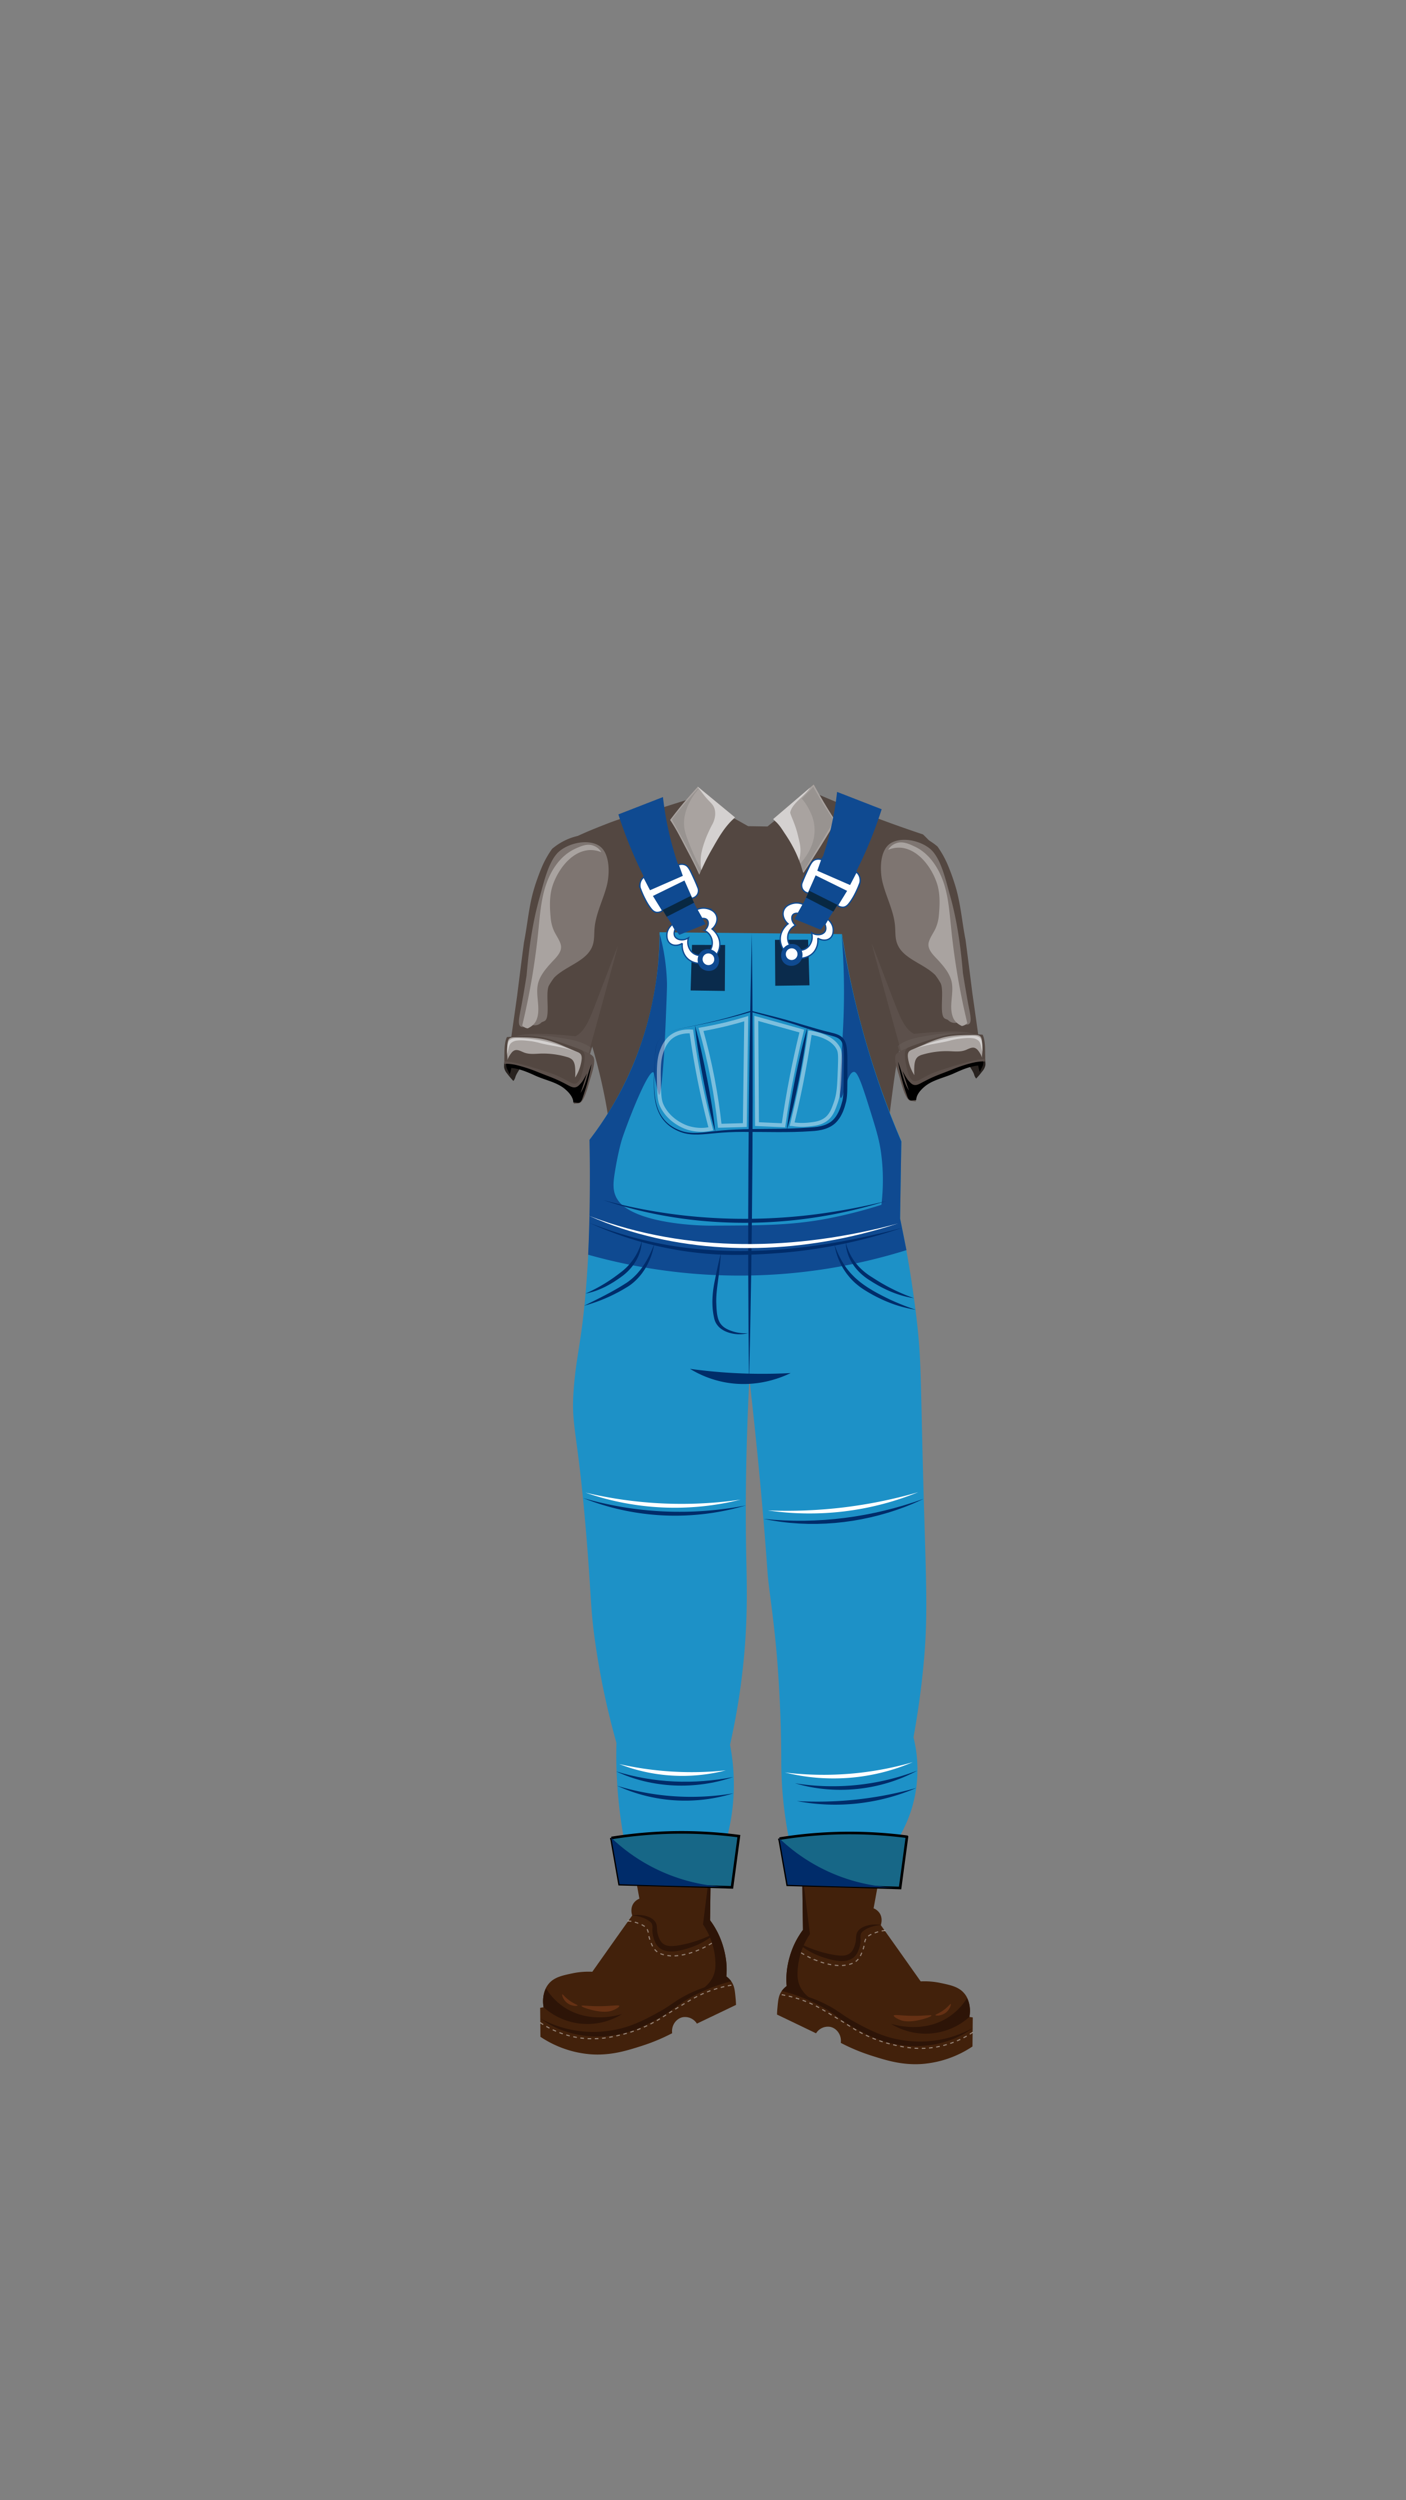 <svg xmlns="http://www.w3.org/2000/svg" viewBox="0 0 1080 1920"><rect x="0" y="0" width="1080" height="1920" fill="#808080" stroke="none"/><g style="isolation:isolate"><g id="costumes"><g id="_19" data-name="19"><path d="M417.58,1541.45c-.49-3-1.47-11.36,3.68-17.79,4.25-5.3,10.58-6.63,18.39-8.27a60.6,60.6,0,0,1,15.33-1.23l12.57-17.78q9-12.75,18.09-25.45c-.2-.56-1.77-5.13.92-9.2a9.91,9.91,0,0,1,4.6-3.68q-2.3-12.57-4.6-25.14a60.07,60.07,0,0,1,59.48-3.07q-.3,22.4-.61,44.77A65,65,0,0,1,558,1517.84a15.53,15.53,0,0,1,4.29,4.6c1.88,3.11,2.21,6.27,2.76,12.26.19,2,.27,3.75.31,4.91L535.31,1554a10.7,10.7,0,0,0-11-4.91c-5.07,1.11-8.78,6.41-8,12.26a146.8,146.8,0,0,1-23.61,9.82c-11,3.5-23.22,7.37-38.32,6.43a80.87,80.87,0,0,1-39.25-13.49q-.09-11.13-.2-22.28Z" fill="#42210b"/><path d="M414.92,1549.93a84.69,84.69,0,0,0,56.59,8.93c12.83-2.16,24.56-8.13,35.79-14.46,5.8-3.14,10.85-7.32,16.65-10.57a100.8,100.8,0,0,1,37.73-12.31,126.75,126.75,0,0,0-36,15.16c-5.51,3.52-10.63,7.86-16.34,11.2a182.19,182.19,0,0,1-17.74,9.27c-24.53,10.65-54.95,8.94-76.67-7.22Z" fill="#2d1407"/><path d="M485.64,1470.93c5.31-1.19,14.61,0,17.83,5.12,1.58,2.34.95,5.81,1.52,8.12,2.26,10.28,7.41,11.31,16.94,9.61a92.85,92.85,0,0,0,28.91-10.28,56.46,56.46,0,0,1-22.94,12.82c-8.79,2.85-21.15,5-25.14-6.07a21.12,21.12,0,0,1-1.62-8.34c.18-2.34.26-4.41-1.56-6-3.74-3.08-9-4.66-13.94-4.94Z" fill="#2d1407"/><path d="M414.92,1553.2a72.83,72.83,0,0,0,26.16,11c15.54,3.16,28,.28,36-1.64A104.33,104.33,0,0,0,505.67,1551c3.39-2,6.52-4.21,15.13-9.4,4.82-2.91,9.74-5.88,13.28-7.77a93.91,93.91,0,0,1,29.23-9.61" fill="none" stroke="#fff" stroke-miterlimit="10" stroke-width="0.85" stroke-dasharray="2.78" opacity="0.44"/><path d="M482.17,1475.12a27.37,27.37,0,0,1,7.56,1.63c2.9,1.09,4.92,1.84,6.54,3.68,2.44,2.78,1.13,4.77,3.48,10.63,1,2.49,2,5.07,4.29,7.16,1,.91,3.68,3.08,10.42,3.67,1.73.16,9.41.7,21.26-4.08a74.39,74.39,0,0,0,17.17-9.81" fill="none" stroke="#fff" stroke-miterlimit="10" stroke-width="0.85" stroke-dasharray="2.78" opacity="0.44"/><path d="M419.42,1527a47.45,47.45,0,0,0,14.1,14.51c19,12.46,40.63,6.24,44.35,5.11a50.34,50.34,0,0,1-60.29-5.21,22.55,22.55,0,0,1,1.84-14.41Z" fill="#2d1407"/><path d="M431.91,1531.48c-.48.33.68,4.28,3.76,6.67,3.34,2.6,7.86,2.52,8,1.92s-3.22-1.28-7.58-4.83C433.32,1533,432.26,1531.25,431.91,1531.48Z" fill="#663114"/><path d="M446.7,1540.37c-.16.84,5.89,2.87,11.12,3.84,7.35,1.36,11,.25,12.19-.16,2.7-.93,5.92-2.77,5.67-3.68s-5.16.07-13.88.23C452.07,1540.79,446.86,1539.6,446.7,1540.37Z" fill="#663114"/><path d="M546,1429.84q-3,24-6,48a54.79,54.79,0,0,1,9.35,26.21c.34,4.58.64,9.54-2.14,14.87A23.69,23.69,0,0,1,536.54,1529a83.36,83.36,0,0,1,25.14-7.51,17.15,17.15,0,0,0-3.85-3.82c.12-1,.26-2.41.32-4.1a52.15,52.15,0,0,0-.59-9.43,70.71,70.71,0,0,0-5-17.4,64.12,64.12,0,0,0-7.15-12.16Q545.73,1452.23,546,1429.84Z" fill="#2d1407"/><path d="M744.62,1548.85c.49-2.95,1.46-11.36-3.68-17.79-4.25-5.3-10.58-6.63-18.4-8.27a60.53,60.53,0,0,0-15.32-1.23q-6.29-8.89-12.58-17.78-9-12.75-18.08-25.45c.2-.56,1.77-5.13-.92-9.2a10,10,0,0,0-4.6-3.68q2.3-12.57,4.6-25.14a60.07,60.07,0,0,0-59.48-3.07q.3,22.4.61,44.77a64.82,64.82,0,0,0-12.57,43.23,15.53,15.53,0,0,0-4.29,4.6c-1.89,3.11-2.21,6.27-2.76,12.26-.19,2.05-.27,3.75-.31,4.91l30,14.41a10.69,10.69,0,0,1,11-4.91c5.08,1.11,8.79,6.41,8,12.26a146.63,146.63,0,0,0,23.6,9.82c11,3.5,23.23,7.37,38.33,6.43a80.79,80.79,0,0,0,39.24-13.49l.21-22.28Z" fill="#42210b"/><path d="M747.28,1557.33c-21.73,16.16-52.14,17.87-76.68,7.22a182,182,0,0,1-17.73-9.27c-5.71-3.34-10.83-7.68-16.34-11.2a127,127,0,0,0-36-15.16,100.75,100.75,0,0,1,37.72,12.31c5.8,3.25,10.86,7.43,16.66,10.57,11.23,6.33,23,12.3,35.79,14.46a84.69,84.69,0,0,0,56.59-8.93Z" fill="#2d1407"/><path d="M676.56,1478.33c-5,.28-10.21,1.86-13.94,4.94-1.83,1.63-1.74,3.7-1.56,6a21,21,0,0,1-1.63,8.34c-4,11.11-16.35,8.92-25.13,6.07a56.56,56.56,0,0,1-22.95-12.82,93,93,0,0,0,28.92,10.28c9.55,1.7,14.67.67,16.93-9.61.58-2.3-.05-5.78,1.53-8.12,3.21-5.08,12.52-6.31,17.83-5.12Z" fill="#2d1407"/><path d="M747.28,1560.6a72.81,72.81,0,0,1-26.17,11c-15.53,3.16-28,.28-36-1.64a104.36,104.36,0,0,1-28.62-11.65c-3.38-2-6.51-4.21-15.12-9.4-4.82-2.91-9.75-5.88-13.29-7.77a93.81,93.81,0,0,0-29.23-9.61" fill="none" stroke="#fff" stroke-miterlimit="10" stroke-width="0.85" stroke-dasharray="2.78" opacity="0.44"/><path d="M680,1482.52a27.37,27.37,0,0,0-7.56,1.63c-2.91,1.09-4.92,1.84-6.54,3.68-2.44,2.78-1.13,4.77-3.48,10.63-1,2.49-2,5.07-4.29,7.16-1,.91-3.68,3.08-10.42,3.67-1.73.16-9.41.7-21.26-4.08a74,74,0,0,1-17.17-9.81" fill="none" stroke="#fff" stroke-miterlimit="10" stroke-width="0.85" stroke-dasharray="2.78" opacity="0.44"/><path d="M742.78,1534.44a47.57,47.57,0,0,1-14.1,14.51c-19,12.46-40.63,6.24-44.36,5.11a50.36,50.36,0,0,0,60.3-5.21,22.55,22.55,0,0,0-1.84-14.41Z" fill="#2d1407"/><path d="M730.29,1538.88c.48.33-.69,4.28-3.76,6.67-3.34,2.6-7.86,2.52-8,1.92s3.23-1.28,7.59-4.83C728.87,1540.36,729.94,1538.65,730.29,1538.88Z" fill="#663114"/><path d="M715.49,1547.77c.17.84-5.89,2.87-11.11,3.84-7.35,1.36-11,.25-12.19-.16-2.7-.93-5.93-2.77-5.67-3.68s5.15.07,13.87.23C710.13,1548.19,715.34,1547,715.49,1547.77Z" fill="#663114"/><path d="M616.16,1437.24l6,48a55,55,0,0,0-9.35,26.21c-.33,4.58-.63,9.54,2.15,14.87a23.64,23.64,0,0,0,10.73,10.12,83.36,83.36,0,0,0-25.14-7.51,16.86,16.86,0,0,1,1.67-2,17.5,17.5,0,0,1,2.17-1.86c-.12-1-.26-2.41-.31-4.1a52.74,52.74,0,0,1,.58-9.43,71.19,71.19,0,0,1,5-17.4,63.71,63.71,0,0,1,7.16-12.16Q616.45,1459.63,616.16,1437.24Z" fill="#2d1407"/><path d="M503,622,534.68,612l40,22.44,14.88.24q3.36-2.83,7.08-5.64a170.46,170.46,0,0,1,31.92-19q19.1,8.26,40.08,16.32,20.74,7.92,40.32,14.4c14.73,13.78,19.64,26.48,21.6,34.56,8.5,35-20.47,56.53-37.44,121.68-4.4,16.87-5.94,28.82-8.64,49.68a564.62,564.62,0,0,0-2.88,118.08q-28.21-2.91-56.44-5.89-29.29-3.09-58.58-6.26l-95.22,10C475.71,901.47,468,854,459.8,821.48c-20-80-60.12-139.89-36-166.32,8.43-9.23,26.45-16.31,41.76-22.32A210,210,0,0,1,503,622Z" fill="#534741"/><g id="collar"><path id="color" d="M514.76,629.63l0,.08c5.1,7.61,8.94,15.54,13.1,23.4,3.27,6.17,6.53,12.34,9.27,18.61a170,170,0,0,1,9.23-18.79c4.74-8.17,9.75-17.91,17.93-24.93.07-.12.14-.24.22-.35L536,604.13A329.51,329.51,0,0,0,514.76,629.63Zm127.06.81c-6.09-9.2-11.6-18.59-16.75-28.08L593.89,629l.06.09c.49.46,1,.93,1.43,1.4,3.43,2.92,5.62,6.79,7.89,10.16a105.34,105.34,0,0,1,7.92,13.83,89.45,89.45,0,0,1,5.55,15.18l.42.67c11-16.25,24.8-39.51,24.8-39.51Z" fill="#534741"/><path id="color-2" data-name="color" d="M514.76,629.63l0,.08c5.1,7.61,8.94,15.54,13.1,23.4,3.27,6.17,6.53,12.34,9.27,18.61a170,170,0,0,1,9.23-18.79c4.74-8.17,9.75-17.91,17.93-24.93.07-.12.14-.24.22-.35L536,604.13A329.51,329.51,0,0,0,514.76,629.63Zm127.06.81c-6.09-9.2-11.6-18.59-16.75-28.08L593.89,629l.06.09c.49.46,1,.93,1.43,1.4,3.43,2.92,5.62,6.79,7.89,10.16a105.34,105.34,0,0,1,7.92,13.83,89.45,89.45,0,0,1,5.55,15.18l.42.67c11-16.25,24.8-39.51,24.8-39.51Z" fill="#fff" opacity="0.5" style="mix-blend-mode:overlay"/><g id="effects"><path d="M607,623.81c1.63-7.29,11.29-12.4,15.35-19.08L593.89,629l.06.09c.49.46,1,.93,1.43,1.4,3.43,2.92,5.62,6.79,7.89,10.16a105.34,105.34,0,0,1,7.92,13.83c.95,2,1.8,4,2.58,6.1,2.27-8.46.56-12.88-1-19.67C610.82,632.64,606.7,624.91,607,623.81Z" fill="#fff" opacity="0.5"/><path d="M640.68,630.38c-6-9.07-10.95-16.89-16-26.25-3,3.63-5.54,5.75-8.85,9.2,4.14,4.27,7.29,11.39,8.19,14,4.36,12.8.08,25.19-9.26,35.86.75,2.13,1.45,4.26,2,6.42.14.22,23.94-39.25,23.94-39.25Z" opacity="0.1"/><path d="M536,604.13l-.11.13,0,0c3.25,4.14,5.15,7.09,8.83,10.87,2,2.09,3.29,3.32,4.12,5.87.55,1.71,1.38,6.33-1.65,12-3.88,7.18-7.77,16.68-8.78,24.43a39.41,39.41,0,0,0,.38,10.68,159.51,159.51,0,0,1,7.64-15.17c4.74-8.17,9.75-17.91,17.93-24.93.07-.12.14-.24.22-.35Z" fill="#fff" opacity="0.5"/><path d="M527.49,621.05a47.19,47.19,0,0,1,9.14-15.14,3.22,3.22,0,0,1-.46-.34c-7.38,8.07-13.76,15.34-20.13,23.82,0,0,7.86,13.84,12,21.69,3.28,6.18,6.59,13.19,9.33,19.46.29-.7,1.07-1.77,1.38-2.47a195.17,195.17,0,0,1-11.71-26.63C524.55,634.27,525.14,627.6,527.49,621.05Z" opacity="0.1"/></g></g><path d="M453.32,874.76A260.71,260.71,0,0,0,506.6,715.88l140.16,1.44c3.14,20.12,7.47,41.84,13.44,64.8a664.47,664.47,0,0,0,32.16,94.08l-1,59.52c3.66,17.11,8.66,43.13,12.48,75.12,4.15,34.75,3,43.63,5.76,141.12,2,69.68,3.36,92.17-.72,131.76-2.19,21.27-5.06,38.7-7.2,50.4a103.39,103.39,0,0,1,.72,46.8,102.09,102.09,0,0,1-10.32,27.36L682,1439.48q-12.33,0-25,.24-22.32.4-43.68,1.44a307.89,307.89,0,0,1-13.2-89.4c-.05-17-.55-42.61-2.88-73.8-2.5-33.47-6.78-57.64-7.68-70.56-2.29-32.94-6.31-81.55-13.92-148.8-3.09,59.48-3.08,105.57-2.4,137.76.48,22.53,1.63,54.82-4.32,98.4-2.59,19-5.76,34.5-8.16,45.12a159.51,159.51,0,0,1-12,97.92l-63.12,2.52A355.76,355.76,0,0,1,474,1368.2c-.61-10.44-.72-20.38-.48-29.76a591.4,591.4,0,0,1-16.32-77.28c-3.62-25.39-2.84-31.7-6.24-74.88-7.25-91.92-12.83-89.22-10.08-121.92,2.15-25.58,6.28-35.6,9.6-79.68,1.53-20.3,2.14-37.81,2.4-45.6C453.7,913.39,453.64,891.5,453.32,874.76Z" fill="#1d91c7"/><path d="M451.79,963.53A429.87,429.87,0,0,0,696.28,960q-2.44-12.13-4.88-24.27.2-13.56.42-27.12.25-16,.54-32c-3.83-8.89-8.46-20.2-13.32-33.48-2.67-7.31-9.33-25.93-16.2-50.76a701.86,701.86,0,0,1-16.38-75.06,536.71,536.71,0,0,1,1.44,65.16c-1.09,28.48-4.55,60.26-2,60.66,2.05.32,4.71-19.9,10.08-20,3.2-.05,7,12.15,14.58,36.54,3,9.79,4.7,15.8,5.94,23.76a149.76,149.76,0,0,1,1.62,18.54,158.1,158.1,0,0,1-1.08,23.22,356.68,356.68,0,0,1-38,9.9c-28.36,5.75-50.56,6-93.78,6.12,0,0-44.59.18-64.8-13.86a21.5,21.5,0,0,1-6.84-7.38c-3.19-5.86-2.58-12-1.38-19.5,2.94-18.34,6-27.12,6-27.12,7.45-21.39,19.93-51.07,23.52-49.92.41.13.42.56,1.44,5.28,1.74,8,2.61,12,3.12,12,1.57,0,3-20.57,3.6-29,.35-5.07.92-14.13,1.68-33.36.53-13.55.8-20.33.72-23.52a159.58,159.58,0,0,0-5.52-37.44,271.85,271.85,0,0,1-4.8,47.76,267.12,267.12,0,0,1-14.88,50.64,257.31,257.31,0,0,1-34.32,59.52q.44,20.1.24,41.28Q452.84,940.73,451.79,963.53Z" fill="#0f4a91"/><path d="M530,1051.16a79.39,79.39,0,0,0,27.36,10.44c23.6,4.24,42.57-3.6,50-7.2a407.59,407.59,0,0,1-43.56,0C551.77,1053.75,540.46,1052.61,530,1051.16Z" fill="#002d69"/><path d="M452.6,939a316.62,316.62,0,0,0,58.7,16.84c60.32,10.62,122.63,2.73,181.42-12.88a390.61,390.61,0,0,1-90,18.93c-20.44,1.71-41,2.6-61.46.73A269.23,269.23,0,0,1,452.6,939Z" fill="#002c6a"/><path d="M447.56,1150.28A265.45,265.45,0,0,0,573.08,1156a191.08,191.08,0,0,1-125.52-5.76Z" fill="#002c6a"/><path d="M586.52,1166.36c41.62,4.42,83.55-1.2,122.88-15.36-4.7,2.31-9.53,4.35-14.42,6.24-34.31,13-72.48,16.71-108.46,9.12Z" fill="#002c6a"/><path d="M474,1371.32a194.09,194.09,0,0,0,89.52,5.76,125,125,0,0,1-89.52-5.76Z" fill="#002c6a"/><path d="M473.24,1360.28c29.37,9.09,59.89,10.2,90,4.32-29,10-62.18,8.77-90-4.32Z" fill="#002c6a"/><path d="M612.08,1383.08a280.08,280.08,0,0,0,91.8-10.08,157.63,157.63,0,0,1-91.8,10.08Z" fill="#002c6a"/><path d="M610.64,1369.4a182.22,182.22,0,0,0,94-9.72c-28.33,15.34-63.1,19-94,9.72Z" fill="#002c6a"/><path d="M577.52,716.72c1.32,115.15.61,231.56-2.16,346.68-1.33-115.15-.59-231.56,2.16-346.68Z" fill="#002c6a"/><path d="M505.88,799.16c3.54-5.46,10-7.64,16-9.09s12.33-2.58,18.48-4c12.29-2.72,24.45-6.05,36.45-9.87l.12,0,.13,0,20.43,5.22c13.61,3.54,26.91,8.17,40.57,11.45,3.52.83,7.59,1.8,9.93,4.92s2.58,7.16,2.79,10.79.13,7.08.13,10.6l0,10.55c-.11,5.32.15,10.75-.91,16.06-1.37,5.39-3,10.56-6.77,15-4.84,5.91-12.93,7.54-20.09,7.88-17.59,1.25-35.26.46-52.79.55-7,0-14,.32-21,1-8.73.74-17.89,2.27-26.36-.81-22.3-8.43-21.36-29.53-20.35-49.6.16-3.51.29-7,.57-10.53s.67-7.12,2.63-10.1Zm0,0c-1.94,3-2.27,6.64-2.58,10.1s-.38,7-.53,10.53c-.87,19.72-1.56,40.88,20.58,48.67,8.38,2.83,17.29,1.1,25.88.19,14-1.67,28.14-1.62,42.22-1.77,10.52,0,21-.32,31.5-1.09,6.68-.42,13.64-1.62,18.06-7,3.13-3.67,4.92-8.91,6.12-13.62,1-5.05.79-10.28.91-15.47,0-7,.28-14.09.14-21-.13-4-.29-8.51-3.73-11-2-1.49-4.47-1.94-6.92-2.65-6.82-1.8-13.55-3.92-20.24-6.08-11.53-4-28.51-8.59-40.43-11.92-10.76,3.4-24.48,6.67-36.41,9.24-6.17,1.3-12.38,2.38-18.51,3.82s-12.5,3.57-16.06,9Z" fill="#002c6a"/><path d="M533.78,787.28c3.75,13.23,6.65,27.25,9.3,40.76s5,27.63,6.36,41.32c-3.75-13.23-6.65-27.25-9.3-40.76s-5-27.63-6.36-41.32Z" fill="#002c6a"/><path d="M620.18,789.08c-1.42,13.19-3.91,26.77-6.45,39.8s-5.61,26.5-9.39,39.22c1.41-13.19,3.91-26.77,6.45-39.8,2.69-13,5.61-26.49,9.39-39.22Z" fill="#002c6a"/><path d="M449.72,993.38a122.79,122.79,0,0,0,26.36-15.76,43.86,43.86,0,0,0,16.84-24.56c-.14,10.7-6.52,20.66-15,26.93s-17.84,11.48-28.2,13.39Z" fill="#002c6a"/><path d="M702.2,996.92c-12-1.69-23.31-6.76-33.45-13.3C658,977.15,650.11,966.74,649.64,954c2.92,12,10.32,20.93,20.73,27.14a146.77,146.77,0,0,0,31.83,15.82Z" fill="#002c6a"/><path d="M641,955.64c7.92,23.29,21.71,32.24,42.85,42.43a194.21,194.21,0,0,0,19.55,7.73,95.17,95.17,0,0,1-20.48-5.58,115,115,0,0,1-19-9.7,53.05,53.05,0,0,1-8.52-6.67A50.45,50.45,0,0,1,641,955.64Z" fill="#002c6a"/><path d="M448.76,1002.68c11.15-5.53,22.38-10.95,32.77-17.75,10.29-7,16.61-18,21-29.53-2.07,12.47-8.68,24.7-19.28,32a125.79,125.79,0,0,1-34.48,15.29Z" fill="#002c6a"/><path d="M463.4,921.56c53.05,14.57,108.89,17.86,163.4,10.91a472.77,472.77,0,0,0,54-10.19c-70.09,22-147.64,22.88-217.44-.72Z" fill="#002c6a"/><path d="M553.76,962.24c-.46,6.71-1.21,13.36-2.06,20s-1.82,13.07-1.44,19.71c.45,12.13,2,17.7,14.54,21a31.37,31.37,0,0,0,9.84.81,26.26,26.26,0,0,1-10.12.64c-7.18-1-14.3-4.46-15.95-12.16-2.32-10.09-1.38-20.42.82-30.4,1.3-6.59,2.69-13.15,4.37-19.64Z" fill="#002c6a"/><path d="M509.12,805.28c-2.08,4.67-3.22,9.93-3.06,21.24.17,12,.26,18,2.16,22.14,5.65,12.39,18.12,16.73,19.8,17.28a34.44,34.44,0,0,0,18,.9c-3.31-12.48-6.42-25.82-9.18-40q-3.52-18.09-5.76-34.74c-2.52-.17-10.63-.4-16.74,5.22A21.86,21.86,0,0,0,509.12,805.28Z" fill="none" stroke="#fff" stroke-miterlimit="10" stroke-width="3" opacity="0.42"/><path d="M538.46,790.52c3.28,11.59,6.37,24.27,9,38,2.44,12.73,4.18,24.77,5.4,36l19.26-.54,1.08-81.72q-7.08,2.18-14.94,4.14C551.34,788.09,544.71,789.45,538.46,790.52Z" fill="none" stroke="#fff" stroke-miterlimit="10" stroke-width="3" opacity="0.42"/><path d="M580.94,782.06l.54,81.18,20.34.9c1.71-11.92,3.78-24.36,6.3-37.26,2.39-12.24,5-24,7.74-35.1Z" fill="none" stroke="#fff" stroke-miterlimit="10" stroke-width="3" opacity="0.42"/><path d="M622.16,793q-2.52,17.24-6.12,35.82c-2.34,12-4.89,23.44-7.56,34.38a46.8,46.8,0,0,0,12.78.36c4.59-.51,8.78-1,12.6-3.6,4.52-3.11,6.17-7.64,8.1-13.14,2.35-6.71,2.62-12.79,3.06-24.66.34-9.14.49-13.76-.72-16.38C639.94,796.34,627.08,793.77,622.16,793Z" fill="none" stroke="#fff" stroke-miterlimit="10" stroke-width="3" opacity="0.42"/><path d="M452.78,933.8c75.66,28.9,159.54,26.61,236.94,5.76-9.57,3.15-19.29,5.83-29.08,8.27-68.42,16.75-142.9,14.76-207.86-14Z" fill="#fff"/><path d="M449.72,1146.2a318.47,318.47,0,0,0,119.16,5.4,208.23,208.23,0,0,1-119.16-5.4Z" fill="#fff"/><path d="M589.76,1159.88a362,362,0,0,0,115.56-14,221.06,221.06,0,0,1-115.56,14Z" fill="#fff"/><path d="M475.64,1354.64a251.1,251.1,0,0,0,81.9,4.86,133.6,133.6,0,0,1-81.9-4.86Z" fill="#fff"/><path d="M602.9,1361.12a246.28,246.28,0,0,0,98.28-7.92,154.68,154.68,0,0,1-98.28,7.92Z" fill="#fff"/><path d="M469.64,1411.4l6.24,35.52q26.88.67,53.76,1.44l32.64,1,5.28-39.36a337.58,337.58,0,0,0-97.92,1.44Z" fill="#176787" stroke="#000" stroke-miterlimit="10" stroke-width="2"/><path d="M469.64,1411.4l6.24,35.52q17.67.64,35.58,1.14,25.35.7,50.22,1.08a136.9,136.9,0,0,1-92-37.74Z" fill="#002c6a"/><path d="M598.76,1411.88,605,1447.4q26.88.67,53.76,1.44l32.64,1,5.28-39.36a337.58,337.58,0,0,0-97.92,1.44Z" fill="#176787" stroke="#000" stroke-miterlimit="10" stroke-width="2"/><path d="M598.76,1411.88,605,1447.4q17.67.64,35.58,1.14,25.35.7,50.22,1.08a136.9,136.9,0,0,1-92-37.74Z" fill="#002c6a"/><path d="M531.56,725.6l-1.08,35,26.28.36.24-35.28Z" fill="#0a2b4c"/><path d="M475,625.4a327.68,327.68,0,0,0,46.8,92.52L542,709.64a244.39,244.39,0,0,1-32.76-97.56Z" fill="#0f4a91"/><path d="M499.52,683l24.36-10.68L521,664.16a7.47,7.47,0,0,1,4.92-.12c2.35.85,3.52,2.94,5,6s3.44,7.22,5.4,12.24a6.19,6.19,0,0,1-.48,4.44,6.36,6.36,0,0,1-4.56,3.12l-5.76-13-23.28,11.4L509,699.2a6.55,6.55,0,0,1-4.68,1.44c-2-.27-3.29-1.66-4.44-3.12-4-5.12-7-12.52-8.16-15.72a8.4,8.4,0,0,1,.48-5.16,8.23,8.23,0,0,1,2.4-3.12Z" fill="#fff" stroke="#0f4a91" stroke-miterlimit="10"/><path d="M509,698.84l21.72-10.92,2.4,5.28q-5.07,2.64-10.2,5.28-5.42,2.79-10.8,5.52Z" fill="#082842"/><path d="M516.44,709.88c-.59.48-4.19,3.5-4.2,8.28,0,1,0,4.24,2.4,6.24s6.19,2,9.48,0a14.42,14.42,0,0,0,2.64,10.2c3.75,4.88,10.54,6.33,16.08,4.44a14.88,14.88,0,0,0,10.08-13.92c0-7-5.31-11.23-6-11.76,3.31-2.76,4.64-7,3.36-10.32-1.55-4.09-6.23-5.15-7.32-5.4a12.27,12.27,0,0,0-7.68.84l3.84,6.84c.42-.05,2.81-.33,4.08,1.08,1.51,1.69,1.11,5.46-2,8.16A10.55,10.55,0,0,1,547,725.84a9.23,9.23,0,0,1-17.4,2.76,10.69,10.69,0,0,1-.72-8.4c-4.26,2.61-8.9,1.61-10.44-1-1.32-2.2-.08-5.08.12-5.52Z" fill="#fff" stroke="#0f4a91" stroke-miterlimit="10"/><path d="M540.2,729.68a8.64,8.64,0,0,0-2.88,12.24c2.69,3.93,8.53,5,12.24,1.92s3.51-9,.48-12.24A8.44,8.44,0,0,0,540.2,729.68Z" fill="#0f4a91"/><path d="M541.64,732.92a4.5,4.5,0,1,0,6,6.6,4.51,4.51,0,0,0-6-6.6Z" fill="#fff"/><path d="M620.72,721.64l1.08,35-26.28.36-.24-35.28Z" fill="#0a2b4c"/><path d="M677.24,621.44A327.68,327.68,0,0,1,630.44,714l-20.16-8.28A244.39,244.39,0,0,0,643,608.12Z" fill="#0f4a91"/><path d="M652.76,679,628.4,668.36l2.88-8.16a7.47,7.47,0,0,0-4.92-.12c-2.35.85-3.52,2.94-5,6s-3.44,7.22-5.4,12.24a6.19,6.19,0,0,0,.48,4.44,6.36,6.36,0,0,0,4.56,3.12l5.76-13L650,684.32l-6.72,10.92a6.55,6.55,0,0,0,4.68,1.44c2-.27,3.29-1.66,4.44-3.12,4-5.12,7-12.52,8.16-15.72a8.4,8.4,0,0,0-.48-5.16,8.23,8.23,0,0,0-2.4-3.12Z" fill="#fff" stroke="#0f4a91" stroke-miterlimit="10"/><path d="M643.28,694.88,621.56,684l-2.4,5.28q5.07,2.64,10.2,5.28,5.42,2.79,10.8,5.52Z" fill="#082842"/><path d="M635.84,705.92c.59.48,4.19,3.5,4.2,8.28,0,1,0,4.24-2.4,6.24s-6.19,2-9.48,0a14.42,14.42,0,0,1-2.64,10.2c-3.75,4.88-10.54,6.33-16.08,4.44a14.88,14.88,0,0,1-10.08-13.92c0-7,5.31-11.23,6-11.76-3.31-2.76-4.64-6.95-3.36-10.32,1.55-4.09,6.23-5.15,7.32-5.4a12.27,12.27,0,0,1,7.68.84l-3.84,6.84c-.42-.05-2.81-.33-4.08,1.08-1.51,1.69-1.11,5.46,2,8.16a10.55,10.55,0,0,0-5.88,11.28,9.23,9.23,0,0,0,17.4,2.76,10.69,10.69,0,0,0,.72-8.4c4.26,2.61,8.9,1.61,10.44-1,1.32-2.2.08-5.08-.12-5.52Z" fill="#fff" stroke="#0f4a91" stroke-miterlimit="10"/><path d="M612.08,725.72A8.64,8.64,0,0,1,615,738c-2.69,3.93-8.53,5-12.24,1.92s-3.51-9-.48-12.24A8.44,8.44,0,0,1,612.08,725.72Z" fill="#0f4a91"/><path d="M610.64,729a4.5,4.5,0,1,1-6,6.6,4.51,4.51,0,0,1,6-6.6Z" fill="#fff"/><g id="upperarm"><path d="M756.7,813.3c.4,4.57.4,4.57-.4,6.68a9.7,9.7,0,0,1-1.47,2.36,65,65,0,0,1-5,5.92,7.65,7.65,0,0,1-1.62-3.26c-1.53-4.26-5.4-7.75-5.66-12.25a.75.75,0,0,1,.09-.49.85.85,0,0,1,.53-.25,60,60,0,0,1,11.17-1.3" fill="#28221f"/><path id="color-3" data-name="color" d="M670.73,650.49c7.13-8.69,19-12.85,28.57-10.54,0,0,10.48,1.31,20.8,10.09a75.13,75.13,0,0,1,7.38,12.9,166.19,166.19,0,0,1,6.76,18.78c3.81,13.15,4.76,26.6,7.44,40.07,2.74,20.75,5.22,40.82,5.22,40.82l4.49,31.68,3.39.29c2.29,4.64,1.83,12.39,2,16.45,0,1.31,0,2.63,0,3.94a14.88,14.88,0,0,1-3.82.7s-35.53,10.6-44.34,17.83a17.37,17.37,0,0,0-5.9,9.71l.81,2.65-3.89-.47c-4-.47-6.74-11.49-8.36-17.08-1.67-5.75-5-14.68-2.91-18.57a7.06,7.06,0,0,1,2.57-2.09h0l-14.85-50.41s-12.23-38.17-13.58-62C661.14,671.76,663.57,659.22,670.73,650.49Z" fill="#534741"/><g id="effects-2" data-name="effects" opacity="0.5" style="mix-blend-mode:overlay"><path d="M669.54,724.43c1.74,3.79,15.62,41,19.86,51.46,2.1,5.19,6.29,15.24,12.79,18,.19.2,34.26-4.28,45.69.13-2.75-.17-5.74-.3-8.66-.31h0a54.92,54.92,0,0,0-11.47.9c-8,1.84-27.38,8-35.69,12.34,1.46-.76,3.25-1.58,5.27-2.42a15.79,15.79,0,0,0-1.42,1.54c-2.67,3.36,1.58,18.29,2.13,19.48,4.66,10,7.3,2,23.18-3.29,29.61-9.9,32.8-8.56,35.46-9.27,0,.65,0,1.29,0,1.94a14.88,14.88,0,0,1-3.82.7s-35.52,10.61-44.34,17.83a17.29,17.29,0,0,0-5.89,9.71l.79,2.65-3.88-.47c-4-.48-6.74-11.49-8.36-17.08-1.66-5.75-5-14.68-2.91-18.58.32-.59,2.43-2,3.78-2.74C692.05,807,672.89,737.6,669.54,724.43Z" fill="#fff" opacity="0.1"/><path d="M691.79,807.16l-.22.12Z" fill="#fff" opacity="0.1"/><path d="M689.6,803.25l1.3,4.4c7.48-4.39,28.45-11.07,36.9-13a54.92,54.92,0,0,1,11.47-.9,46.34,46.34,0,0,0-6.12-.37c-4.17.1-8.35.33-12.52.72l-.28,0C710.8,795.81,697.58,796.66,689.6,803.25Z" fill="#fff" opacity="0.1"/><path d="M678,677.86c2.8,11.2,8.56,21.75,9.52,33.24.37,4.39,0,8.92,1.47,13.1,4.19,12.12,20.33,15.45,29.49,24.66a55.78,55.78,0,0,1,3.95,6c3.19,5.84-1.41,24.85,3.42,27.36a17.93,17.93,0,0,0,2.22.92,7.21,7.21,0,0,0,6.07,2.35,6.19,6.19,0,0,0,1-.21c2.94.78,5.62,1.38,6.62,1.51,6,.75,3.59-6.83,1.67-17.33-1.35-7.4-2.59-14.78-3.77-22.14-1.71-20.34-4.49-40.59-10.07-60.25-2.87-10.1-6.12-25.16-13.08-33.2-6-7-21.41-11.92-31.35-6.92S675.79,669.2,678,677.86Z" fill="#fff" opacity="0.5"/><path d="M738.82,787.89c-2.89-1.38-5.34-3.25-6.62-6.23-3.83-8.91,1-19.15-1.38-28.39-1.59-6.11-5.8-11.06-10-15.7-3.59-3.93-9.06-8.6-7.31-14.36,1.11-3.66,3.6-6.88,5.18-10.36a31.34,31.34,0,0,0,2.51-10.24c.73-7.75,1-16.42-1.39-23.93-3.79-11.84-14-26.58-28.08-27.72a21.51,21.51,0,0,0-9.5,1.64,11.31,11.31,0,0,1,5.9-4.94c4.78-2,9.91.29,14.3,2.33,12.12,5.63,19.35,17.81,23,29.7,3.25,10.7,4,21.92,5.17,33A545.72,545.72,0,0,0,743,785.65,7.07,7.07,0,0,1,738.82,787.89Z" fill="#fff"/></g><path d="M754.52,812.58a19.55,19.55,0,0,0-3.1-5.73,6.15,6.15,0,0,0-2.48-2.07c-2.42-.94-5,.75-7.4,1.66-3.87,1.47-8.2.95-12.36.8a64.73,64.73,0,0,0-20.39,2.58,10.4,10.4,0,0,0-3.7,1.69c-2.07,1.69-2.57,4.56-2.74,7.18a55.26,55.26,0,0,0,0,6.93,33,33,0,0,1-4.91-13.32c-.23-1.76-.25-3.76,1-5a7,7,0,0,1,2.24-1.32l9.76-4.18a95.89,95.89,0,0,1,13.62-5c8-2.07,16.31-2.08,24.55-2.08,4.42,0,5.34,1.25,5.73,5.13.21,2.17.35,4.34.37,6.52C754.76,808,754,811,754.52,812.58Z" fill="#fff" opacity="0.5" style="mix-blend-mode:overlay"/><path d="M751.63,799.18a8.1,8.1,0,0,0-4.81-1.93c-3.38-.43-7.33.11-10.71.5a58,58,0,0,0-7.24,1.58c-9.06,2.22-18.68,2.77-27.07,6.74a110.62,110.62,0,0,1,26.54-8.8,107.51,107.51,0,0,1,14.32-1.77c3-.16,7-.67,9.58,1,3.24,2.12,2,10.63,2.42,11.06C753.3,803.73,753.63,801.17,751.63,799.18Z" fill="#fff" opacity="0.5" style="mix-blend-mode:overlay"/><path d="M698.23,837.5c-1.91-5.37-3.13-9.71-5-15.08,3.11,5.38,3.17,6.1,6.14,9.07,3.32,3.3,6.16,1.23,9.95-.75,9.19-4.79,11.56-5.25,21.57-9.25a117.43,117.43,0,0,1,13.72-4.71c1.84-.48,3.71-.95,5.6-1.25a38.38,38.38,0,0,1,4.4-.46,2.49,2.49,0,0,1,.8,0,14.52,14.52,0,0,1-.3,2.65c-.16,1-2.56,5.2-2.43,5.56a23.13,23.13,0,0,1-1.27-5c-6.57.55-12.7,3.29-18.67,6-7.52,3.4-16.3,4.92-22.56,10.19-5.08,4.28-6.4,7.85-6.4,10.38-1.56-.27-3.26.58-4.72,0-1.2-.51-1.77-1.83-2.2-3a157.49,157.49,0,0,1-7.07-26.59C693.77,825.72,694.15,831.38,698.23,837.5Z"/></g><g id="upperarm-2" data-name="upperarm"><path d="M387.46,815.14c-.4,4.57-.4,4.57.4,6.68a9.73,9.73,0,0,0,1.48,2.36,64.93,64.93,0,0,0,5,5.92,7.65,7.65,0,0,0,1.62-3.26c1.54-4.26,5.41-7.75,5.66-12.25a.75.75,0,0,0-.09-.49.83.83,0,0,0-.53-.25,60,60,0,0,0-11.17-1.3" fill="#28221f"/><path id="color-4" data-name="color" d="M473.43,652.33c-7.13-8.69-19-12.85-28.57-10.54,0,0-10.48,1.31-20.8,10.09a75.79,75.79,0,0,0-7.38,12.9,166.19,166.19,0,0,0-6.76,18.78c-3.81,13.15-4.75,26.6-7.44,40.07-2.74,20.75-5.22,40.82-5.22,40.82l-4.49,31.68-3.38.29c-2.3,4.64-1.83,12.39-2,16.45,0,1.31,0,2.63,0,3.94a14.92,14.92,0,0,0,3.83.7s35.52,10.6,44.33,17.83a17.3,17.3,0,0,1,5.9,9.71l-.8,2.65,3.88-.47c4-.47,6.74-11.49,8.36-17.08,1.67-5.75,5-14.68,2.91-18.57a7.06,7.06,0,0,0-2.57-2.09h0l14.86-50.41s12.22-38.17,13.57-62C483,673.6,480.6,661.06,473.43,652.33Z" fill="#534741"/><g id="effects-3" data-name="effects" opacity="0.5" style="mix-blend-mode:overlay"><path d="M474.62,726.27c-1.73,3.79-15.62,41-19.86,51.46-2.09,5.19-6.29,15.24-12.79,18-.19.2-34.25-4.28-45.68.13,2.74-.17,5.73-.3,8.66-.31h0a54.87,54.87,0,0,1,11.46.9c8,1.84,27.38,8,35.69,12.34-1.46-.76-3.25-1.58-5.27-2.42a17.27,17.27,0,0,1,1.43,1.54c2.67,3.36-1.59,18.29-2.14,19.48-4.66,10.05-7.3,2-23.17-3.29-29.62-9.9-32.8-8.56-35.47-9.27,0,.65,0,1.29,0,1.94a14.88,14.88,0,0,0,3.82.7s35.52,10.61,44.35,17.83a17.24,17.24,0,0,1,5.88,9.71l-.79,2.65,3.88-.47c4-.48,6.74-11.49,8.36-17.08,1.67-5.75,5-14.68,2.91-18.58-.32-.59-2.43-2-3.78-2.74C452.11,808.83,471.27,739.44,474.62,726.27Z" fill="#fff" opacity="0.1"/><path d="M452.37,809l.22.12Z" fill="#fff" opacity="0.1"/><path d="M454.56,805.09l-1.3,4.4c-7.48-4.39-28.44-11.07-36.9-13a54.87,54.87,0,0,0-11.46-.9,46.23,46.23,0,0,1,6.12-.37c4.17.1,8.34.33,12.51.72l.28,0C433.36,797.65,446.59,798.5,454.56,805.09Z" fill="#fff" opacity="0.1"/><path d="M466.21,679.7c-2.8,11.2-8.57,21.75-9.53,33.24-.36,4.39,0,8.92-1.47,13.1-4.18,12.12-20.33,15.45-29.49,24.66a55.78,55.78,0,0,0-4,6c-3.18,5.84,1.42,24.85-3.42,27.36a17.93,17.93,0,0,1-2.22.92,7.2,7.2,0,0,1-6.07,2.35,6.45,6.45,0,0,1-1-.21c-2.93.78-5.62,1.38-6.62,1.51-6,.75-3.59-6.83-1.67-17.33,1.36-7.4,2.59-14.78,3.77-22.14,1.71-20.34,4.49-40.59,10.08-60.25,2.87-10.1,6.12-25.16,13.07-33.2,6-7,21.41-11.92,31.36-6.92S468.37,671,466.21,679.7Z" fill="#fff" opacity="0.5"/><path d="M405.35,789.73c2.88-1.38,5.33-3.25,6.62-6.23,3.83-8.91-1-19.15,1.37-28.39,1.6-6.11,5.8-11.06,10-15.7,3.58-3.93,9.05-8.6,7.3-14.36-1.11-3.66-3.6-6.88-5.18-10.36a31.07,31.07,0,0,1-2.5-10.24c-.74-7.75-1-16.42,1.38-23.93,3.8-11.84,14-26.58,28.08-27.72a21.51,21.51,0,0,1,9.5,1.64,11.28,11.28,0,0,0-5.9-4.94c-4.78-2-9.9.29-14.29,2.33-12.13,5.63-19.35,17.81-23,29.7-3.26,10.7-4.06,21.92-5.18,33a545.72,545.72,0,0,1-12.42,73A7.07,7.07,0,0,0,405.35,789.73Z" fill="#fff"/></g><path d="M389.64,814.42a19.35,19.35,0,0,1,3.11-5.73,6.18,6.18,0,0,1,2.47-2.07c2.42-.94,5,.75,7.4,1.66,3.87,1.47,8.2,1,12.36.8a64.73,64.73,0,0,1,20.39,2.58,10.4,10.4,0,0,1,3.7,1.69c2.08,1.69,2.57,4.56,2.74,7.18a55.26,55.26,0,0,1,0,6.93,33,33,0,0,0,4.9-13.32c.24-1.76.25-3.76-1-5a7.09,7.09,0,0,0-2.24-1.32l-9.76-4.18a96,96,0,0,0-13.63-5c-7.95-2.07-16.31-2.08-24.55-2.08-4.42,0-5.34,1.25-5.72,5.13q-.33,3.25-.38,6.52C389.41,809.87,390.18,812.83,389.64,814.42Z" fill="#fff" opacity="0.5" style="mix-blend-mode:overlay"/><path d="M392.53,801a8.13,8.13,0,0,1,4.81-1.93c3.38-.43,7.33.11,10.72.5a58.29,58.29,0,0,1,7.23,1.58c9.06,2.22,18.68,2.77,27.07,6.74a110.47,110.47,0,0,0-26.54-8.8,107.57,107.57,0,0,0-14.31-1.77c-3-.16-7-.67-9.59,1-3.24,2.12-2,10.63-2.41,11.06C390.86,805.57,390.53,803,392.53,801Z" fill="#fff" opacity="0.5" style="mix-blend-mode:overlay"/><path d="M445.93,839.34c1.91-5.37,3.14-9.71,5-15.08-3.1,5.38-3.16,6.1-6.14,9.07-3.32,3.3-6.15,1.23-9.95-.75-9.19-4.79-11.56-5.25-21.56-9.25a118.72,118.72,0,0,0-13.72-4.71c-1.85-.48-3.72-1-5.61-1.25a38.15,38.15,0,0,0-4.4-.46,2.49,2.49,0,0,0-.8,0,14.52,14.52,0,0,0,.3,2.65c.17,1,2.57,5.2,2.43,5.56a23.74,23.74,0,0,0,1.28-5c6.57.55,12.69,3.29,18.66,6,7.52,3.4,16.31,4.92,22.56,10.19,5.08,4.28,6.4,7.85,6.4,10.38,1.57-.27,3.26.58,4.72,0,1.21-.51,1.77-1.83,2.2-3a156.56,156.56,0,0,0,7.07-26.59C450.39,827.56,450,833.22,445.93,839.34Z"/></g></g></g></g></svg>